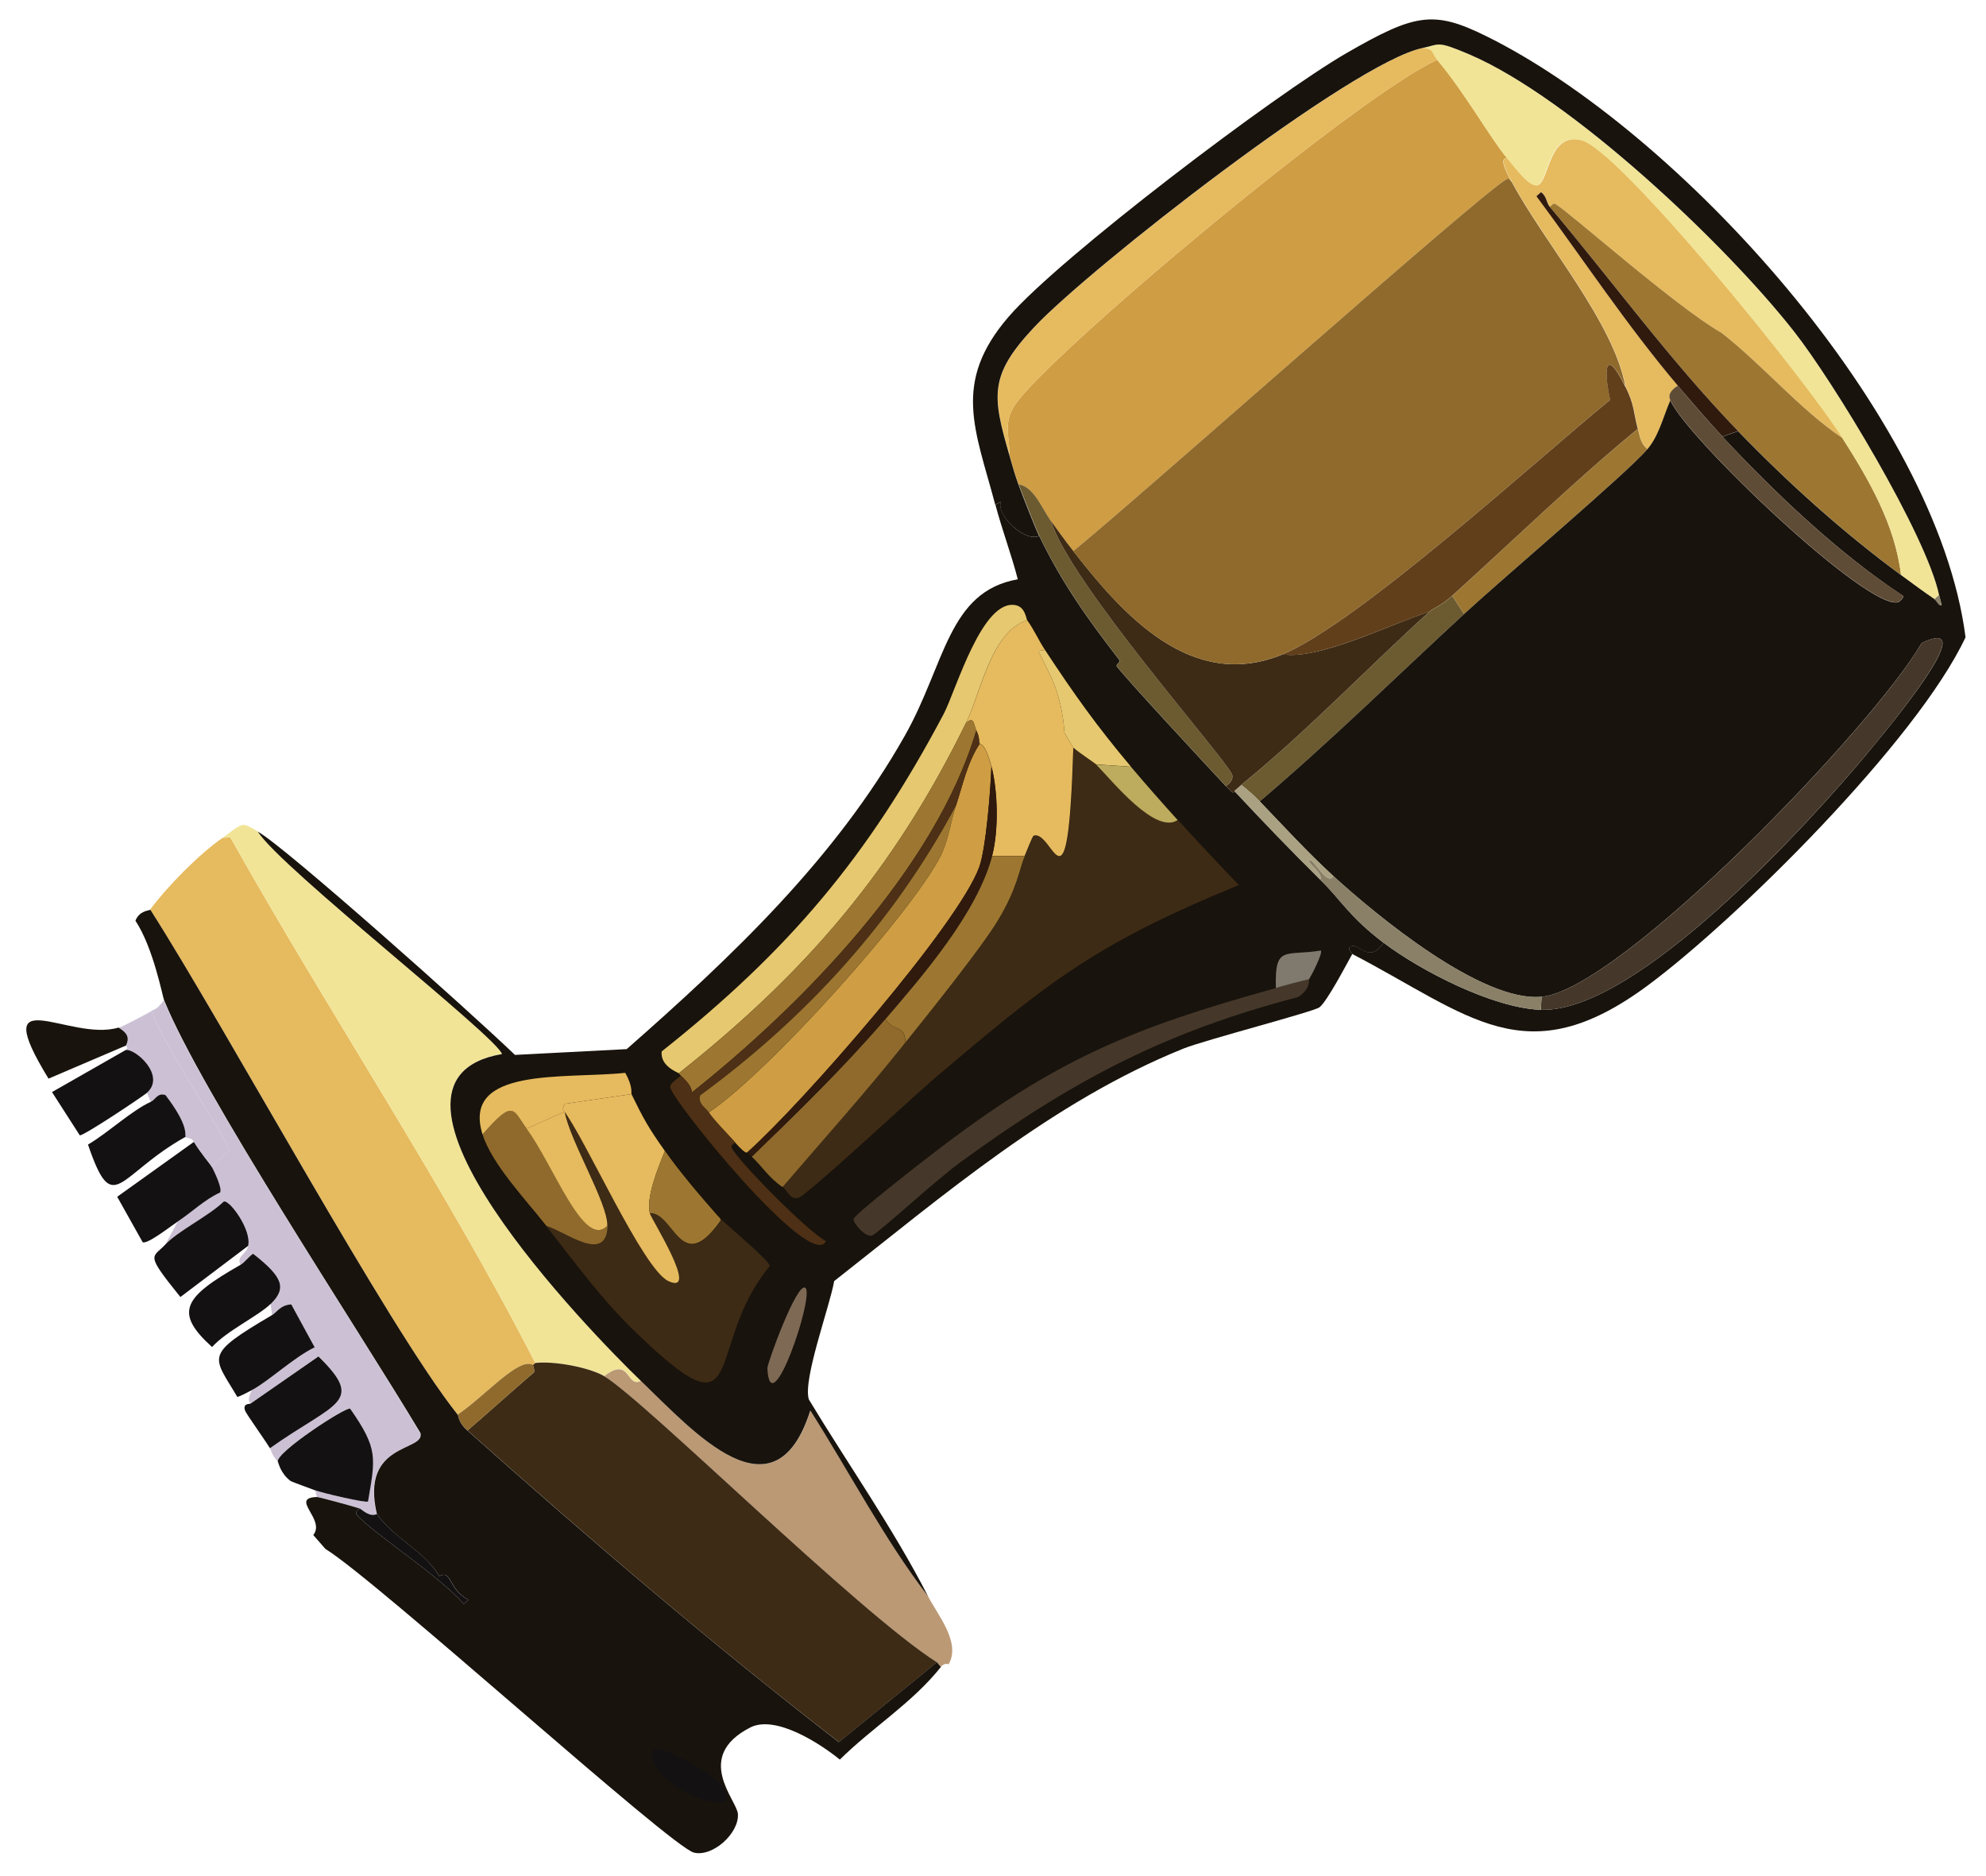<svg width="72" height="68" viewBox="0 0 72 68" fill="none" xmlns="http://www.w3.org/2000/svg">
<path d="M13.663 54.878C13.385 55.004 13.113 54.705 13.044 54.679C12.856 54.611 11.572 54.26 11.488 54.26L11.425 54.019C11.619 54.097 13.265 54.485 13.338 54.422C13.605 52.839 13.721 52.519 12.688 51.057C12.526 50.989 9.983 52.65 10.067 52.981C9.821 52.677 9.847 52.593 9.784 52.488C12.153 50.816 13.27 50.847 11.545 49.16C10.731 49.726 9.915 50.292 9.098 50.858C9.098 50.858 8.909 50.837 9.129 50.386C9.706 50.087 10.67 49.186 11.409 48.834L10.56 47.278C10.162 47.304 10.036 47.566 9.863 47.666L9.81 47.267C10.403 46.696 10.277 46.303 9.176 45.443C9.014 45.553 8.872 45.758 8.715 45.847C8.573 45.501 8.919 45.501 8.998 45.155C9.124 44.578 8.327 43.483 8.112 43.556C7.546 44.096 6.472 44.61 5.989 45.118L6.44 44.28C6.949 43.944 7.41 43.488 7.971 43.231C8.07 43.09 7.756 42.456 7.677 42.303C7.745 42.199 8.317 41.716 8.311 41.675C8.296 41.386 5.659 37.497 5.518 36.621C5.596 36.574 5.67 36.622 5.937 36.255C7.3 39.609 12.982 48.174 15.23 51.943C15.419 52.64 13.034 52.252 13.653 54.883L13.663 54.878Z" fill="#CCC1D4"/>
<path d="M11.425 54.019C11.241 53.945 10.575 53.709 10.539 53.683C10.156 53.395 10.099 53.012 10.072 52.981C9.988 52.65 12.531 50.989 12.693 51.057C13.72 52.519 13.61 52.839 13.343 54.422C13.27 54.49 11.624 54.097 11.43 54.019H11.425Z" fill="#141113"/>
<path d="M7.682 42.298C7.761 42.45 8.075 43.084 7.976 43.226C7.415 43.483 6.954 43.939 6.445 44.274C6.236 44.411 5.334 45.118 5.172 45.024L4.249 43.378L7.032 41.386C7.263 41.779 7.63 42.199 7.682 42.298Z" fill="#141113"/>
<path d="M7.682 42.298C7.63 42.193 7.263 41.779 7.033 41.386C6.922 41.203 6.781 41.286 6.729 41.208C6.681 41.135 6.88 40.851 5.995 39.698C5.706 39.599 5.633 39.866 5.465 39.939L5.329 39.614C6.026 38.98 4.904 38 4.558 38.063C4.669 37.979 4.564 37.911 4.569 37.906C4.695 37.623 4.616 37.455 4.296 37.256C4.427 37.219 5.298 36.763 5.523 36.627C5.664 37.497 8.301 41.391 8.317 41.68C8.317 41.727 7.745 42.204 7.682 42.309V42.298Z" fill="#CCC1D4"/>
<path d="M8.998 45.155L6.54 47.011C5.24 45.401 5.523 45.611 5.989 45.113C6.466 44.605 7.546 44.091 8.112 43.551C8.322 43.478 9.124 44.573 8.998 45.15V45.155Z" fill="#141113"/>
<path d="M6.729 41.203C4.239 42.597 4.113 44.18 3.19 41.486C3.914 41.061 4.768 40.254 5.471 39.934C5.638 39.856 5.712 39.593 6 39.693C6.886 40.852 6.681 41.135 6.734 41.203H6.729Z" fill="#141113"/>
<path d="M9.129 50.386C9.035 50.433 8.647 50.648 8.6 50.627C7.724 49.133 7.357 49.139 9.863 47.666C10.036 47.566 10.167 47.299 10.56 47.278L11.409 48.835C10.67 49.186 9.706 50.087 9.129 50.386Z" fill="#141113"/>
<path d="M5.329 39.609C5.198 39.725 3.033 41.177 2.892 41.15L1.885 39.583L4.558 38.058C4.904 38 6.026 38.98 5.329 39.609Z" fill="#141113"/>
<path d="M9.784 52.488C9.559 52.126 8.925 51.246 8.883 51.125C8.788 50.837 9.087 50.905 9.098 50.863C9.912 50.297 10.728 49.731 11.545 49.165C13.27 50.852 12.148 50.816 9.784 52.493V52.488Z" fill="#141113"/>
<path d="M9.811 47.262C9.349 47.708 8.217 48.237 7.688 48.824C6.288 47.556 6.666 47.016 8.715 45.847C8.872 45.758 9.014 45.548 9.176 45.443C10.272 46.298 10.398 46.696 9.811 47.267V47.262Z" fill="#141113"/>
<path d="M4.569 37.895L1.759 39.096C-0.495 35.411 2.514 37.78 4.296 37.245C4.621 37.444 4.7 37.612 4.569 37.895Z" fill="#18130C"/>
<path d="M19.403 49.401C19.377 49.427 19.345 49.448 19.319 49.474C18.811 49.175 17.615 50.575 16.588 51.272C14.046 48.075 8.212 37.292 5.444 32.968C6.052 32.145 7.211 30.961 8.07 30.368L8.348 30.347C11.944 36.753 16.048 42.859 19.403 49.395V49.401Z" fill="#E6BA5E"/>
<path d="M23.239 50.045C22.705 50.328 22.862 49.123 21.903 49.878C21.363 49.553 20.068 49.322 19.403 49.395C16.048 42.859 11.944 36.753 8.348 30.347L8.07 30.368C8.306 30.206 8.505 30.012 8.773 29.902C8.935 29.87 9.187 30.049 9.349 30.138C10.12 31.406 18.061 37.612 18.197 38.199C12.52 39.174 21.442 48.316 23.234 50.045H23.239Z" fill="#F1E496"/>
<path d="M33.644 57.855C33.99 58.532 34.844 59.527 34.394 60.319C34.388 60.329 34.242 60.251 34.111 60.419C34.058 60.371 34.011 60.282 33.964 60.251C31.112 58.442 23.407 50.784 21.903 49.883C22.857 49.128 22.705 50.334 23.239 50.05C25.132 51.875 28.078 55.214 29.383 51.125C30.798 53.353 32.072 55.806 33.649 57.855H33.644Z" fill="#BB9975"/>
<path d="M16.95 51.848C17.752 51.157 18.538 50.444 19.345 49.752C19.408 49.699 19.314 49.484 19.324 49.474C19.35 49.448 19.382 49.427 19.408 49.401C20.074 49.322 21.368 49.558 21.908 49.883C23.413 50.79 31.113 58.442 33.969 60.251L30.415 63.144C25.782 59.569 21.326 55.743 16.955 51.854L16.95 51.848Z" fill="#3E2B15"/>
<path d="M16.95 51.849C16.604 51.555 16.625 51.314 16.593 51.272C17.615 50.575 18.811 49.175 19.324 49.474C19.314 49.484 19.408 49.699 19.345 49.752C18.538 50.444 17.757 51.157 16.95 51.849Z" fill="#8F6A2C"/>
<path d="M34.111 60.419C33.089 61.713 31.61 62.625 30.447 63.778C29.744 63.202 28.114 62.143 27.197 62.615C25.127 63.679 26.72 65.246 26.752 65.749C26.799 66.446 25.839 67.316 25.158 67.149C24.319 66.944 13.695 57.31 11.797 56.141L11.357 55.638C11.818 55.072 10.482 54.291 11.488 54.26C11.566 54.26 12.856 54.611 13.045 54.679C12.83 54.82 12.908 54.889 13.06 55.035C13.799 55.753 15.891 57.1 16.813 58.133L16.981 57.986C16.232 57.583 16.389 56.891 15.928 57.127C15.372 56.204 14.303 55.78 13.663 54.878C13.045 52.247 15.43 52.629 15.241 51.938C12.987 48.169 7.305 39.604 5.948 36.249C5.89 36.108 5.56 34.352 4.91 33.372C5.056 32.994 5.429 33.005 5.45 32.973C8.212 37.298 14.046 48.08 16.593 51.277C16.625 51.319 16.609 51.565 16.95 51.854C21.326 55.748 25.782 59.569 30.41 63.144L33.964 60.251C34.011 60.282 34.058 60.371 34.111 60.419Z" fill="#18130C"/>
<path d="M25.971 64.512C27.443 66.001 24.43 65.22 23.785 64.051C22.904 62.452 25.729 64.266 25.971 64.512Z" fill="#141113"/>
<path d="M13.044 54.679C13.118 54.705 13.39 55.004 13.663 54.878C14.308 55.78 15.372 56.199 15.927 57.127C16.389 56.891 16.226 57.588 16.981 57.986L16.813 58.133C15.891 57.101 13.799 55.754 13.06 55.035C12.908 54.883 12.83 54.815 13.044 54.679Z" fill="#141113"/>
<path d="M54.642 5.738C54.286 5.707 54.705 6.404 54.821 6.619C54.773 6.561 54.705 6.446 54.632 6.488C53.715 6.97 41.156 18.161 38.907 19.974C38.634 19.623 38.372 19.251 38.105 18.895C37.775 18.449 37.492 17.652 36.926 17.553C36.8 17.217 36.7 16.85 36.601 16.504C36.601 15.87 36.375 15.346 36.758 14.733C37.838 12.998 49.217 3.463 52.105 2.169C53.106 3.353 54.029 5.004 54.642 5.738Z" fill="#CF9D43"/>
<path d="M66.797 15.875C65.272 14.848 63.93 13.255 62.42 12.065C60.78 11.142 56.854 7.651 56.398 7.394C56.319 7.347 56.251 7.452 56.194 7.499C56.057 7.337 56.089 7.117 55.874 6.965L55.706 7.111C57.41 9.407 58.982 11.792 60.832 13.978C60.376 14.271 60.57 14.486 60.56 14.512C60.298 15.121 60.146 15.791 59.732 16.279C59.48 16.08 59.459 15.828 59.386 15.545C59.223 14.916 59.26 14.68 58.935 14.009C58.521 11.698 56.015 8.825 54.831 6.619C54.715 6.404 54.296 5.701 54.652 5.738C55.014 6.168 55.423 6.75 55.737 6.718C56.172 6.598 56.125 4.768 57.347 5.083C58.699 5.434 65.309 13.532 66.808 15.875H66.797Z" fill="#E6BA5E"/>
<path d="M68.92 20.839C66.819 19.293 64.827 17.5 63.013 15.624C60.534 13.055 58.479 10.22 56.188 7.499C56.246 7.452 56.314 7.347 56.393 7.394C56.854 7.651 60.78 11.142 62.416 12.065C63.93 13.255 65.267 14.848 66.792 15.875C67.757 17.385 68.706 19.026 68.92 20.845V20.839Z" fill="#9D7731"/>
<path d="M70.299 21.568L70.131 21.715C69.727 21.442 69.313 21.133 68.92 20.845C68.71 19.026 67.757 17.385 66.792 15.876C65.298 13.533 58.689 5.434 57.331 5.083C56.104 4.768 56.157 6.598 55.722 6.718C55.407 6.745 54.998 6.168 54.637 5.738C54.023 5.004 53.101 3.353 52.1 2.169C51.859 1.88 52 1.791 51.576 1.739C52.21 1.608 52.068 1.456 53.264 1.969C56.943 3.542 62.546 8.846 65.031 12.002C66.462 13.816 69.848 19.403 70.299 21.568Z" fill="#F1E496"/>
<path d="M52.105 2.169C49.217 3.463 37.838 12.998 36.758 14.733C36.375 15.346 36.601 15.87 36.601 16.504C35.972 14.345 35.851 13.611 37.502 11.855C39.468 9.758 49.034 2.268 51.581 1.739C52.011 1.791 51.864 1.88 52.105 2.169Z" fill="#E6BA5E"/>
<path d="M53.08 22.255C50.617 24.524 48.226 26.878 45.669 29.048C45.454 28.822 45.239 28.639 44.998 28.45C47.404 26.495 49.532 24.246 51.822 22.171C51.979 22.029 52.242 21.966 52.65 21.594L53.08 22.255Z" fill="#6C5B30"/>
<path d="M38.11 18.895C38.765 21.101 44.442 27.491 44.667 28.073C44.73 28.23 44.573 28.408 44.442 28.492C43.525 27.501 40.972 24.765 40.495 24.157C40.443 24.089 40.642 23.995 40.589 23.927C39.441 22.443 38.514 21.148 37.68 19.424C37.523 19.099 37.093 17.983 36.931 17.553C37.497 17.652 37.78 18.449 38.11 18.895Z" fill="#6C5B30"/>
<path d="M59.727 16.279C59.014 17.113 54.49 20.955 53.08 22.255L52.65 21.594C54.883 19.571 57.043 17.458 59.381 15.545C59.454 15.828 59.475 16.08 59.727 16.279Z" fill="#9D7731"/>
<path d="M49.028 34.567C49.028 34.567 48.792 34.362 49.007 34.289C49.29 34.195 49.642 34.939 50.16 34.169C51.518 35.196 54.144 36.543 55.858 36.601C59.328 36.721 65.587 29.86 67.835 27.14C69.167 25.53 71.688 22.354 69.67 23.303C67.919 26.338 58.767 35.851 55.89 36.129C53.72 36.339 49.893 33.173 48.342 31.757C47.409 30.903 46.549 29.965 45.669 29.047C48.226 26.877 50.617 24.524 53.08 22.254C54.49 20.954 59.014 17.117 59.727 16.279C60.141 15.791 60.293 15.12 60.555 14.512C61.157 15.886 67.73 22.16 68.821 21.825C68.878 21.804 69.015 21.683 68.994 21.599C66.672 20.074 64.339 17.862 62.447 15.828L63.013 15.629C64.827 17.505 66.818 19.298 68.92 20.844C69.313 21.133 69.728 21.442 70.131 21.714C70.22 21.772 70.294 21.982 70.393 21.929C70.367 21.809 70.325 21.688 70.299 21.568C69.848 19.403 66.462 13.815 65.031 12.002C62.552 8.846 56.948 3.542 53.264 1.969C52.069 1.461 52.21 1.608 51.576 1.739C49.028 2.263 39.462 9.758 37.497 11.855C35.846 13.611 35.971 14.345 36.595 16.504C36.695 16.85 36.794 17.217 36.92 17.553C37.078 17.982 37.513 19.094 37.67 19.424C37.151 19.67 36.092 18.648 36.286 18.187L36.081 18.292C35.363 15.582 34.499 13.873 36.569 11.478C38.419 9.334 46.224 3.416 48.829 1.917C51.288 0.502 51.964 0.365 53.856 1.298C60.843 4.732 70.231 15.037 71.258 23.098C69.502 26.851 62.961 33.33 59.742 35.715C55.308 39.001 53.274 36.789 49.013 34.572L49.028 34.567Z" fill="#18130C"/>
<path d="M55.858 36.601L55.889 36.129C58.772 35.851 67.924 26.338 69.67 23.303C71.682 22.349 69.166 25.531 67.835 27.14C65.581 29.86 59.328 36.721 55.858 36.601Z" fill="#45382A"/>
<path d="M60.555 14.513C60.565 14.486 60.371 14.271 60.827 13.978C61.351 14.602 61.891 15.231 62.447 15.823C64.334 17.862 66.666 20.069 68.994 21.594C69.015 21.678 68.878 21.804 68.821 21.819C67.73 22.155 61.163 15.886 60.555 14.507V14.513Z" fill="#5F4C36"/>
<path d="M55.858 36.601C54.149 36.543 51.518 35.196 50.16 34.169C48.892 33.204 48.63 32.638 47.859 31.878C47.996 31.668 47.356 31.275 47.471 31.181C47.608 31.066 48.116 32.14 48.342 31.752C49.893 33.173 53.714 36.334 55.89 36.124L55.858 36.596V36.601Z" fill="#898067"/>
<path d="M56.188 7.499C58.479 10.22 60.533 13.056 63.013 15.624L62.447 15.823C61.891 15.226 61.351 14.597 60.827 13.978C58.977 11.792 57.404 9.407 55.701 7.112L55.868 6.965C56.083 7.117 56.052 7.337 56.188 7.499Z" fill="#301A0E"/>
<path d="M48.342 31.752C48.111 32.14 47.603 31.066 47.472 31.181C47.356 31.275 47.996 31.668 47.86 31.878C46.801 30.84 45.763 29.75 44.746 28.665L44.998 28.445C45.244 28.639 45.454 28.817 45.669 29.042C46.549 29.954 47.404 30.893 48.342 31.752Z" fill="#AAA183"/>
<path d="M70.131 21.715L70.299 21.568C70.325 21.688 70.367 21.809 70.393 21.93C70.293 21.982 70.22 21.772 70.131 21.715Z" fill="#898067"/>
<path d="M44.997 28.45L44.746 28.67C44.746 28.67 44.845 28.927 44.442 28.492C44.578 28.408 44.73 28.23 44.667 28.073C44.437 27.491 38.765 21.101 38.11 18.895C38.372 19.256 38.634 19.623 38.912 19.974C40.699 22.265 43.189 25.085 46.502 23.717C47.843 23.916 50.375 22.637 51.827 22.165C49.537 24.241 47.408 26.49 45.003 28.445L44.997 28.45Z" fill="#3E2B15"/>
<path d="M54.82 6.619C56.005 8.825 58.51 11.698 58.925 14.009C58.222 12.589 58.112 13.302 58.379 14.486C55.659 16.714 49.233 22.585 46.497 23.717C43.184 25.085 40.694 22.26 38.907 19.974C41.155 18.161 53.714 6.97 54.632 6.488C54.705 6.446 54.773 6.561 54.82 6.619Z" fill="#8F6A2C"/>
<path d="M58.924 14.009C59.255 14.675 59.213 14.916 59.375 15.545C57.043 17.459 54.883 19.571 52.645 21.594C52.236 21.966 51.974 22.029 51.817 22.171C50.365 22.642 47.833 23.916 46.491 23.722C49.227 22.59 55.654 16.719 58.374 14.492C58.112 13.302 58.222 12.589 58.919 14.015L58.924 14.009Z" fill="#613F1A"/>
<path d="M44.442 28.492C44.845 28.927 44.73 28.649 44.746 28.67C45.757 29.75 46.8 30.84 47.859 31.883C48.63 32.638 48.892 33.209 50.16 34.174C49.636 34.944 49.285 34.2 49.007 34.294C48.792 34.368 49.033 34.562 49.028 34.572C48.792 34.997 48.106 36.307 47.833 36.512C47.613 36.674 43.697 37.691 42.906 38.006C38.162 39.919 34.221 43.31 30.242 46.434C30.085 47.346 29.094 50.014 29.325 50.727C30.756 53.096 32.381 55.392 33.644 57.856C32.066 55.806 30.793 53.353 29.377 51.125C28.077 55.214 25.132 51.875 23.234 50.051C21.442 48.326 12.52 39.18 18.197 38.205C18.061 37.618 10.12 31.412 9.349 30.143C10.355 30.709 17.075 36.7 18.669 38.236C20.018 38.166 21.368 38.096 22.721 38.026C26.531 34.677 30.284 31.129 32.805 26.663C34.273 24.068 34.367 21.442 36.899 20.997C36.663 20.084 36.328 19.204 36.087 18.292L36.291 18.187C36.097 18.648 37.151 19.676 37.675 19.424C38.508 21.148 39.436 22.443 40.584 23.927C40.636 23.995 40.437 24.089 40.49 24.157C40.967 24.765 43.519 27.501 44.437 28.492H44.442Z" fill="#18130C"/>
<path d="M44.919 32.083C39.562 34.274 37.889 35.699 33.686 39.258C33.025 39.819 29.272 43.315 28.942 43.42C28.617 43.478 28.559 43.153 28.376 43.027C29.87 41.287 31.406 39.573 32.837 37.78C33.702 36.695 35.568 34.368 36.175 33.372C36.904 32.172 36.946 31.517 37.161 31.024C37.219 30.887 37.439 30.311 37.486 30.295C38.199 30.059 38.723 33.566 38.922 27.103C39.195 27.334 39.703 27.659 39.75 27.711C40.343 28.319 41.894 30.264 42.707 29.724C43.419 30.51 44.185 31.323 44.924 32.088L44.919 32.083Z" fill="#3E2B15"/>
<path d="M35.94 27.774C35.913 28.639 35.746 30.751 35.499 31.427C34.755 33.498 29.099 39.982 27.102 41.758C27.081 41.737 27.113 41.931 26.652 41.413C26.358 41.082 25.907 40.637 25.692 40.322C27.868 38.87 33.067 33.068 34.1 31.024C34.394 30.442 34.456 29.797 34.656 29.2C34.907 28.439 35.064 27.648 35.515 26.961C35.536 27.003 35.709 26.898 35.934 27.779L35.94 27.774Z" fill="#CF9D43"/>
<path d="M19.811 44.442C20.503 44.636 21.986 45.842 22.028 44.432C22.055 43.614 20.66 41.334 20.482 40.296L20.409 40.212C21.232 41.271 23.302 45.999 24.235 46.439C25.399 46.984 23.611 44.175 23.564 43.981C24.45 43.944 24.68 46.292 26.117 44.269C26.164 44.201 26.064 44.123 26.012 44.065C26.279 44.364 27.867 45.648 27.909 45.889C25.451 48.84 27.249 52.383 22.93 48.174C21.787 47.058 20.797 45.706 19.811 44.447V44.442Z" fill="#3E2B15"/>
<path d="M37.879 23.549C37.816 23.617 37.617 23.528 37.675 23.654C37.973 24.32 38.482 24.996 38.592 26.563L38.912 27.098C38.712 33.561 38.188 30.049 37.475 30.29C37.428 30.306 37.208 30.887 37.15 31.018H35.966C36.207 30.106 36.175 28.675 35.94 27.774C35.709 26.893 35.541 26.998 35.52 26.956C35.468 26.846 35.536 26.762 35.395 26.474C35.3 26.28 35.321 25.924 35.017 26.212C35.573 25.085 35.924 22.904 37.239 22.48C37.481 22.81 37.648 23.198 37.879 23.549Z" fill="#E6BA5E"/>
<path d="M37.239 22.48C35.924 22.904 35.567 25.085 35.017 26.212C32.412 31.516 29.262 35.212 24.607 38.902C24.57 38.865 23.931 38.65 23.988 38.11C28.601 34.452 31.479 31.039 34.21 25.882C34.65 25.053 35.614 21.652 36.841 21.94C37.171 22.019 37.203 22.427 37.239 22.48Z" fill="#E6C870"/>
<path d="M33.681 39.258C37.884 35.699 39.556 34.273 44.913 32.083C45.076 32.25 46.297 33.078 46.308 33.162C43.236 35.023 39.677 36.218 36.495 37.979C35.515 38.524 34.09 39.987 33.681 39.258Z" fill="#18130C"/>
<path d="M35.395 26.474C33.911 31.49 29.084 36.417 25.074 39.604C25.105 39.4 24.838 39.127 24.681 38.986C24.655 38.959 24.634 38.928 24.607 38.902C29.262 35.212 32.412 31.516 35.017 26.212C35.327 25.924 35.3 26.28 35.395 26.474Z" fill="#9D7731"/>
<path d="M24.104 41.717C23.852 42.346 23.422 43.383 23.559 43.976C23.601 44.17 25.393 46.979 24.23 46.434C23.297 45.994 21.226 41.266 20.403 40.207L20.456 40.013L22.893 39.657C23.339 40.569 23.501 40.862 24.104 41.717Z" fill="#E6BA5E"/>
<path d="M35.52 26.956C35.069 27.643 34.912 28.434 34.661 29.194C32.401 33.419 29.246 36.868 25.383 39.704C25.299 40.013 25.566 40.118 25.697 40.317C25.912 40.632 26.363 41.077 26.657 41.407C26.599 41.46 26.489 41.512 26.526 41.596C26.693 42.01 29.225 44.594 29.943 44.987C29.403 46.13 24.287 39.809 24.298 39.395C24.298 39.237 24.576 39.106 24.68 38.986C24.838 39.127 25.11 39.4 25.074 39.604C29.084 36.417 33.911 31.49 35.394 26.474C35.541 26.767 35.468 26.846 35.52 26.956Z" fill="#4D3015"/>
<path d="M32.831 37.78C31.406 39.573 29.865 41.287 28.371 43.027C27.862 42.681 27.648 42.293 27.254 41.926C28.916 40.322 30.583 38.697 32.092 36.941C32.444 37.429 32.784 37.12 32.826 37.78H32.831Z" fill="#8F6A2C"/>
<path d="M19.093 40.909C20.068 42.236 21.18 45.318 22.029 44.426C21.987 45.837 20.503 44.636 19.811 44.437C19.083 43.504 17.835 42.204 17.495 41.119C18.637 39.803 18.58 40.218 19.093 40.909Z" fill="#8F6A2C"/>
<path d="M22.893 39.657L20.456 40.013L20.404 40.207L20.477 40.291L19.093 40.909C18.585 40.218 18.637 39.809 17.494 41.119C16.719 38.645 20.498 39.117 22.668 38.886C22.951 39.384 22.878 39.615 22.893 39.651V39.657Z" fill="#E6BA5E"/>
<path d="M35.966 31.018C35.426 33.078 33.465 35.348 32.092 36.936C30.583 38.687 28.916 40.312 27.254 41.921C27.149 41.821 27.165 41.811 27.107 41.753C29.105 39.976 34.76 33.492 35.505 31.422C35.746 30.746 35.913 28.633 35.945 27.769C36.181 28.67 36.212 30.101 35.971 31.013L35.966 31.018Z" fill="#301A0E"/>
<path d="M26.007 44.054C26.059 44.112 26.164 44.191 26.111 44.259C24.675 46.282 24.445 43.939 23.559 43.971C23.422 43.378 23.852 42.34 24.104 41.711C24.665 42.508 25.362 43.321 26.007 44.054Z" fill="#9D7731"/>
<path d="M41.003 27.79L39.74 27.706C39.687 27.653 39.184 27.328 38.911 27.098L38.592 26.563C38.482 24.996 37.973 24.32 37.674 23.654C37.617 23.528 37.816 23.617 37.879 23.549C38.927 25.143 39.766 26.322 41.003 27.79Z" fill="#E6C870"/>
<path d="M42.696 29.724C41.889 30.264 40.337 28.319 39.74 27.711L41.003 27.795C41.553 28.445 42.125 29.095 42.696 29.724Z" fill="#BDAB5E"/>
<path d="M29.199 46.68C29.54 46.948 27.925 51.697 27.82 49.595C27.81 49.432 28.895 46.439 29.199 46.68Z" fill="#7E6955"/>
<path d="M46.255 35.809C46.659 35.699 47.057 35.584 47.461 35.495C47.44 35.526 47.534 35.825 47.062 36.139C42.209 37.403 38.828 39.195 34.797 42.141C33.89 42.807 31.815 44.72 31.615 44.783C31.358 44.861 30.913 44.301 30.945 44.185C30.986 44.002 33.502 42.052 33.874 41.769C38.262 38.398 41.035 37.261 46.255 35.814V35.809Z" fill="#45382A"/>
<path d="M47.461 35.495C47.052 35.584 46.654 35.699 46.255 35.809C46.213 34.237 46.575 34.666 47.885 34.452C47.969 34.535 47.55 35.348 47.461 35.489V35.495Z" fill="#80796E"/>
<path d="M32.831 37.78C32.789 37.114 32.444 37.429 32.098 36.942C33.466 35.353 35.426 33.084 35.971 31.024H37.156C36.941 31.517 36.899 32.172 36.17 33.372C35.568 34.368 33.696 36.7 32.831 37.78Z" fill="#9D7731"/>
<path d="M25.697 40.317C25.561 40.118 25.299 40.008 25.383 39.704C29.246 36.868 32.401 33.419 34.661 29.194C34.461 29.792 34.398 30.437 34.105 31.018C33.072 33.063 27.873 38.865 25.697 40.317Z" fill="#9D7731"/>
<path d="M22.023 44.426C21.174 45.318 20.068 42.236 19.088 40.909L20.472 40.291C20.65 41.334 22.044 43.614 22.018 44.426H22.023Z" fill="#E6BA5E"/>
</svg>
